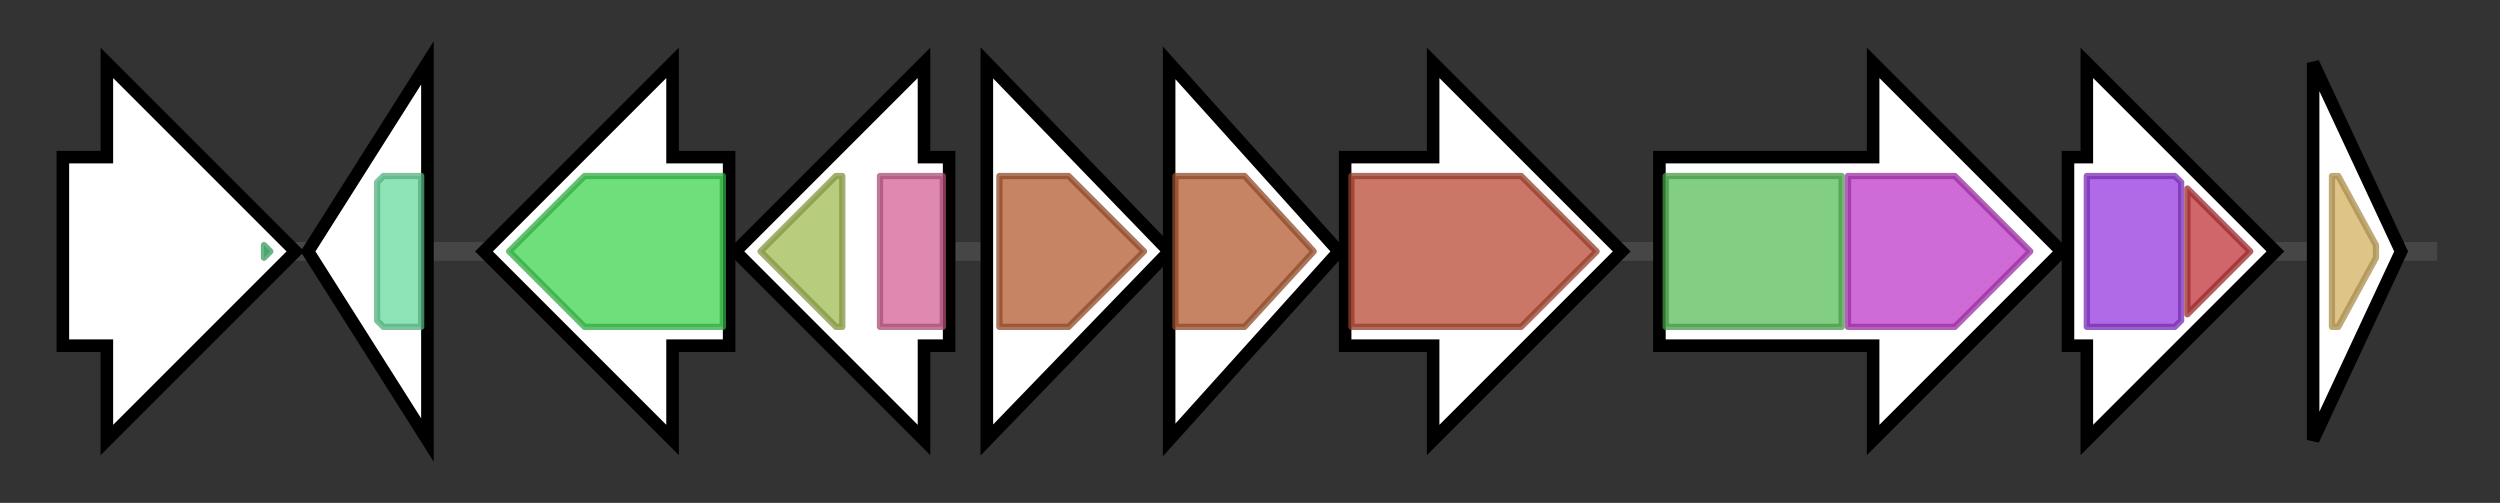 <svg version="1.1" baseProfile="full" xmlns="http://www.w3.org/2000/svg" width="397.733" height="80">
	<rect width="100%" height="100%" fill="#333333" stroke="none"/>
	<g>
		<line x1="10" y1="40.0" x2="387.733" y2="40.0" style="stroke:rgb(70,70,70); stroke-width:3 "/>
		<g>
			<title> (ctg4294_1)</title>
			<polygon class=" (ctg4294_1)" points="10,25 17,25 17,10 47,40 17,70 17,55 10,55" fill="rgb(255,255,255)" fill-opacity="1.0" stroke="rgb(0,0,0)" stroke-width="2"  />
			<g>
				<title>SelB-wing_3 (PF09107)
"Elongation factor SelB, winged helix"</title>
				<polygon class="PF09107" points="42,39 43,40 42,41" stroke-linejoin="round" width="4" height="24" fill="rgb(77,192,121)" stroke="rgb(61,153,96)" stroke-width="1" opacity="0.75" />
			</g>
		</g>
		<g>
			<title> (ctg4294_2)</title>
			<polygon class=" (ctg4294_2)" points="49,40 68,10 68,70" fill="rgb(255,255,255)" fill-opacity="1.0" stroke="rgb(0,0,0)" stroke-width="2"  />
			<g>
				<title>Methyltransf_11 (PF08241)
"Methyltransferase domain"</title>
				<polygon class="PF08241" points="60,29 61,28 67,28 67,52 61,52 60,51" stroke-linejoin="round" width="7" height="24" fill="rgb(106,219,159)" stroke="rgb(84,175,127)" stroke-width="1" opacity="0.75" />
			</g>
		</g>
		<g>
			<title> (ctg4294_3)</title>
			<polygon class=" (ctg4294_3)" points="116,25 107,25 107,10 77,40 107,70 107,55 116,55" fill="rgb(255,255,255)" fill-opacity="1.0" stroke="rgb(0,0,0)" stroke-width="2"  />
			<g>
				<title>PGK (PF00162)
"Phosphoglycerate kinase"</title>
				<polygon class="PF00162" points="81,40 93,28 115,28 115,52 93,52" stroke-linejoin="round" width="37" height="24" fill="rgb(63,212,81)" stroke="rgb(50,169,64)" stroke-width="1" opacity="0.75" />
			</g>
		</g>
		<g>
			<title> (ctg4294_4)</title>
			<polygon class=" (ctg4294_4)" points="151,25 147,25 147,10 117,40 147,70 147,55 151,55" fill="rgb(255,255,255)" fill-opacity="1.0" stroke="rgb(0,0,0)" stroke-width="2"  />
			<g>
				<title>Gp_dh_C (PF02800)
"Glyceraldehyde 3-phosphate dehydrogenase, C-terminal domain"</title>
				<polygon class="PF02800" points="121,40 133,28 134,28 134,52 133,52" stroke-linejoin="round" width="15" height="24" fill="rgb(160,186,82)" stroke="rgb(128,148,65)" stroke-width="1" opacity="0.75" />
			</g>
			<g>
				<title>Gp_dh_N (PF00044)
"Glyceraldehyde 3-phosphate dehydrogenase, NAD binding domain"</title>
				<rect class="PF00044" x="140" y="28" stroke-linejoin="round" width="10" height="24" fill="rgb(212,98,148)" stroke="rgb(169,78,118)" stroke-width="1" opacity="0.75" />
			</g>
		</g>
		<g>
			<title> (ctg4294_5)</title>
			<polygon class=" (ctg4294_5)" points="157,10 186,40 157,70" fill="rgb(255,255,255)" fill-opacity="1.0" stroke="rgb(0,0,0)" stroke-width="2"  />
			<g>
				<title>SQS_PSY (PF00494)
"Squalene/phytoene synthase"</title>
				<polygon class="PF00494" points="159,28 170,28 182,40 170,52 159,52" stroke-linejoin="round" width="25" height="24" fill="rgb(178,91,49)" stroke="rgb(142,72,39)" stroke-width="1" opacity="0.75" />
			</g>
		</g>
		<g>
			<title> (ctg4294_6)</title>
			<polygon class=" (ctg4294_6)" points="186,10 213,40 186,70" fill="rgb(255,255,255)" fill-opacity="1.0" stroke="rgb(0,0,0)" stroke-width="2"  />
			<g>
				<title>SQS_PSY (PF00494)
"Squalene/phytoene synthase"</title>
				<polygon class="PF00494" points="187,28 198,28 209,40 198,52 187,52" stroke-linejoin="round" width="25" height="24" fill="rgb(178,91,49)" stroke="rgb(142,72,39)" stroke-width="1" opacity="0.75" />
			</g>
		</g>
		<g>
			<title> (ctg4294_7)</title>
			<polygon class=" (ctg4294_7)" points="214,25 228,25 228,10 258,40 228,70 228,55 214,55" fill="rgb(255,255,255)" fill-opacity="1.0" stroke="rgb(0,0,0)" stroke-width="2"  />
			<g>
				<title>Amino_oxidase (PF01593)
"Flavin containing amine oxidoreductase"</title>
				<polygon class="PF01593" points="215,28 242,28 254,40 242,52 215,52" stroke-linejoin="round" width="42" height="24" fill="rgb(184,74,52)" stroke="rgb(147,59,41)" stroke-width="1" opacity="0.75" />
			</g>
		</g>
		<g>
			<title> (ctg4294_8)</title>
			<polygon class=" (ctg4294_8)" points="264,25 298,25 298,10 328,40 298,70 298,55 264,55" fill="rgb(255,255,255)" fill-opacity="1.0" stroke="rgb(0,0,0)" stroke-width="2"  />
			<g>
				<title>SQHop_cyclase_N (PF13249)
"Squalene-hopene cyclase N-terminal domain"</title>
				<rect class="PF13249" x="265" y="28" stroke-linejoin="round" width="28" height="24" fill="rgb(88,190,89)" stroke="rgb(70,152,71)" stroke-width="1" opacity="0.75" />
			</g>
			<g>
				<title>SQHop_cyclase_C (PF13243)
"Squalene-hopene cyclase C-terminal domain"</title>
				<polygon class="PF13243" points="294,28 311,28 323,40 311,52 294,52" stroke-linejoin="round" width="31" height="24" fill="rgb(191,58,201)" stroke="rgb(152,46,160)" stroke-width="1" opacity="0.75" />
			</g>
		</g>
		<g>
			<title> (ctg4294_9)</title>
			<polygon class=" (ctg4294_9)" points="329,25 332,25 332,10 362,40 332,70 332,55 329,55" fill="rgb(255,255,255)" fill-opacity="1.0" stroke="rgb(0,0,0)" stroke-width="2"  />
			<g>
				<title>Radical_SAM (PF04055)
"Radical SAM superfamily"</title>
				<polygon class="PF04055" points="332,28 346,28 347,29 347,51 346,52 332,52" stroke-linejoin="round" width="15" height="24" fill="rgb(149,56,222)" stroke="rgb(119,44,177)" stroke-width="1" opacity="0.75" />
			</g>
			<g>
				<title>DUF3463 (PF11946)
"Domain of unknown function (DUF3463)"</title>
				<polygon class="PF11946" points="348,30 358,40 348,50" stroke-linejoin="round" width="13" height="24" fill="rgb(193,51,57)" stroke="rgb(154,40,45)" stroke-width="1" opacity="0.75" />
			</g>
		</g>
		<g>
			<title> (ctg4294_10)</title>
			<polygon class=" (ctg4294_10)" points="368,10 382,40 368,70" fill="rgb(255,255,255)" fill-opacity="1.0" stroke="rgb(0,0,0)" stroke-width="2"  />
			<g>
				<title>PadR (PF03551)
"Transcriptional regulator PadR-like family"</title>
				<polygon class="PF03551" points="371,28 372,28 378,39 378,41 372,52 371,52" stroke-linejoin="round" width="7" height="24" fill="rgb(210,176,95)" stroke="rgb(168,140,76)" stroke-width="1" opacity="0.75" />
			</g>
		</g>
	</g>
</svg>
